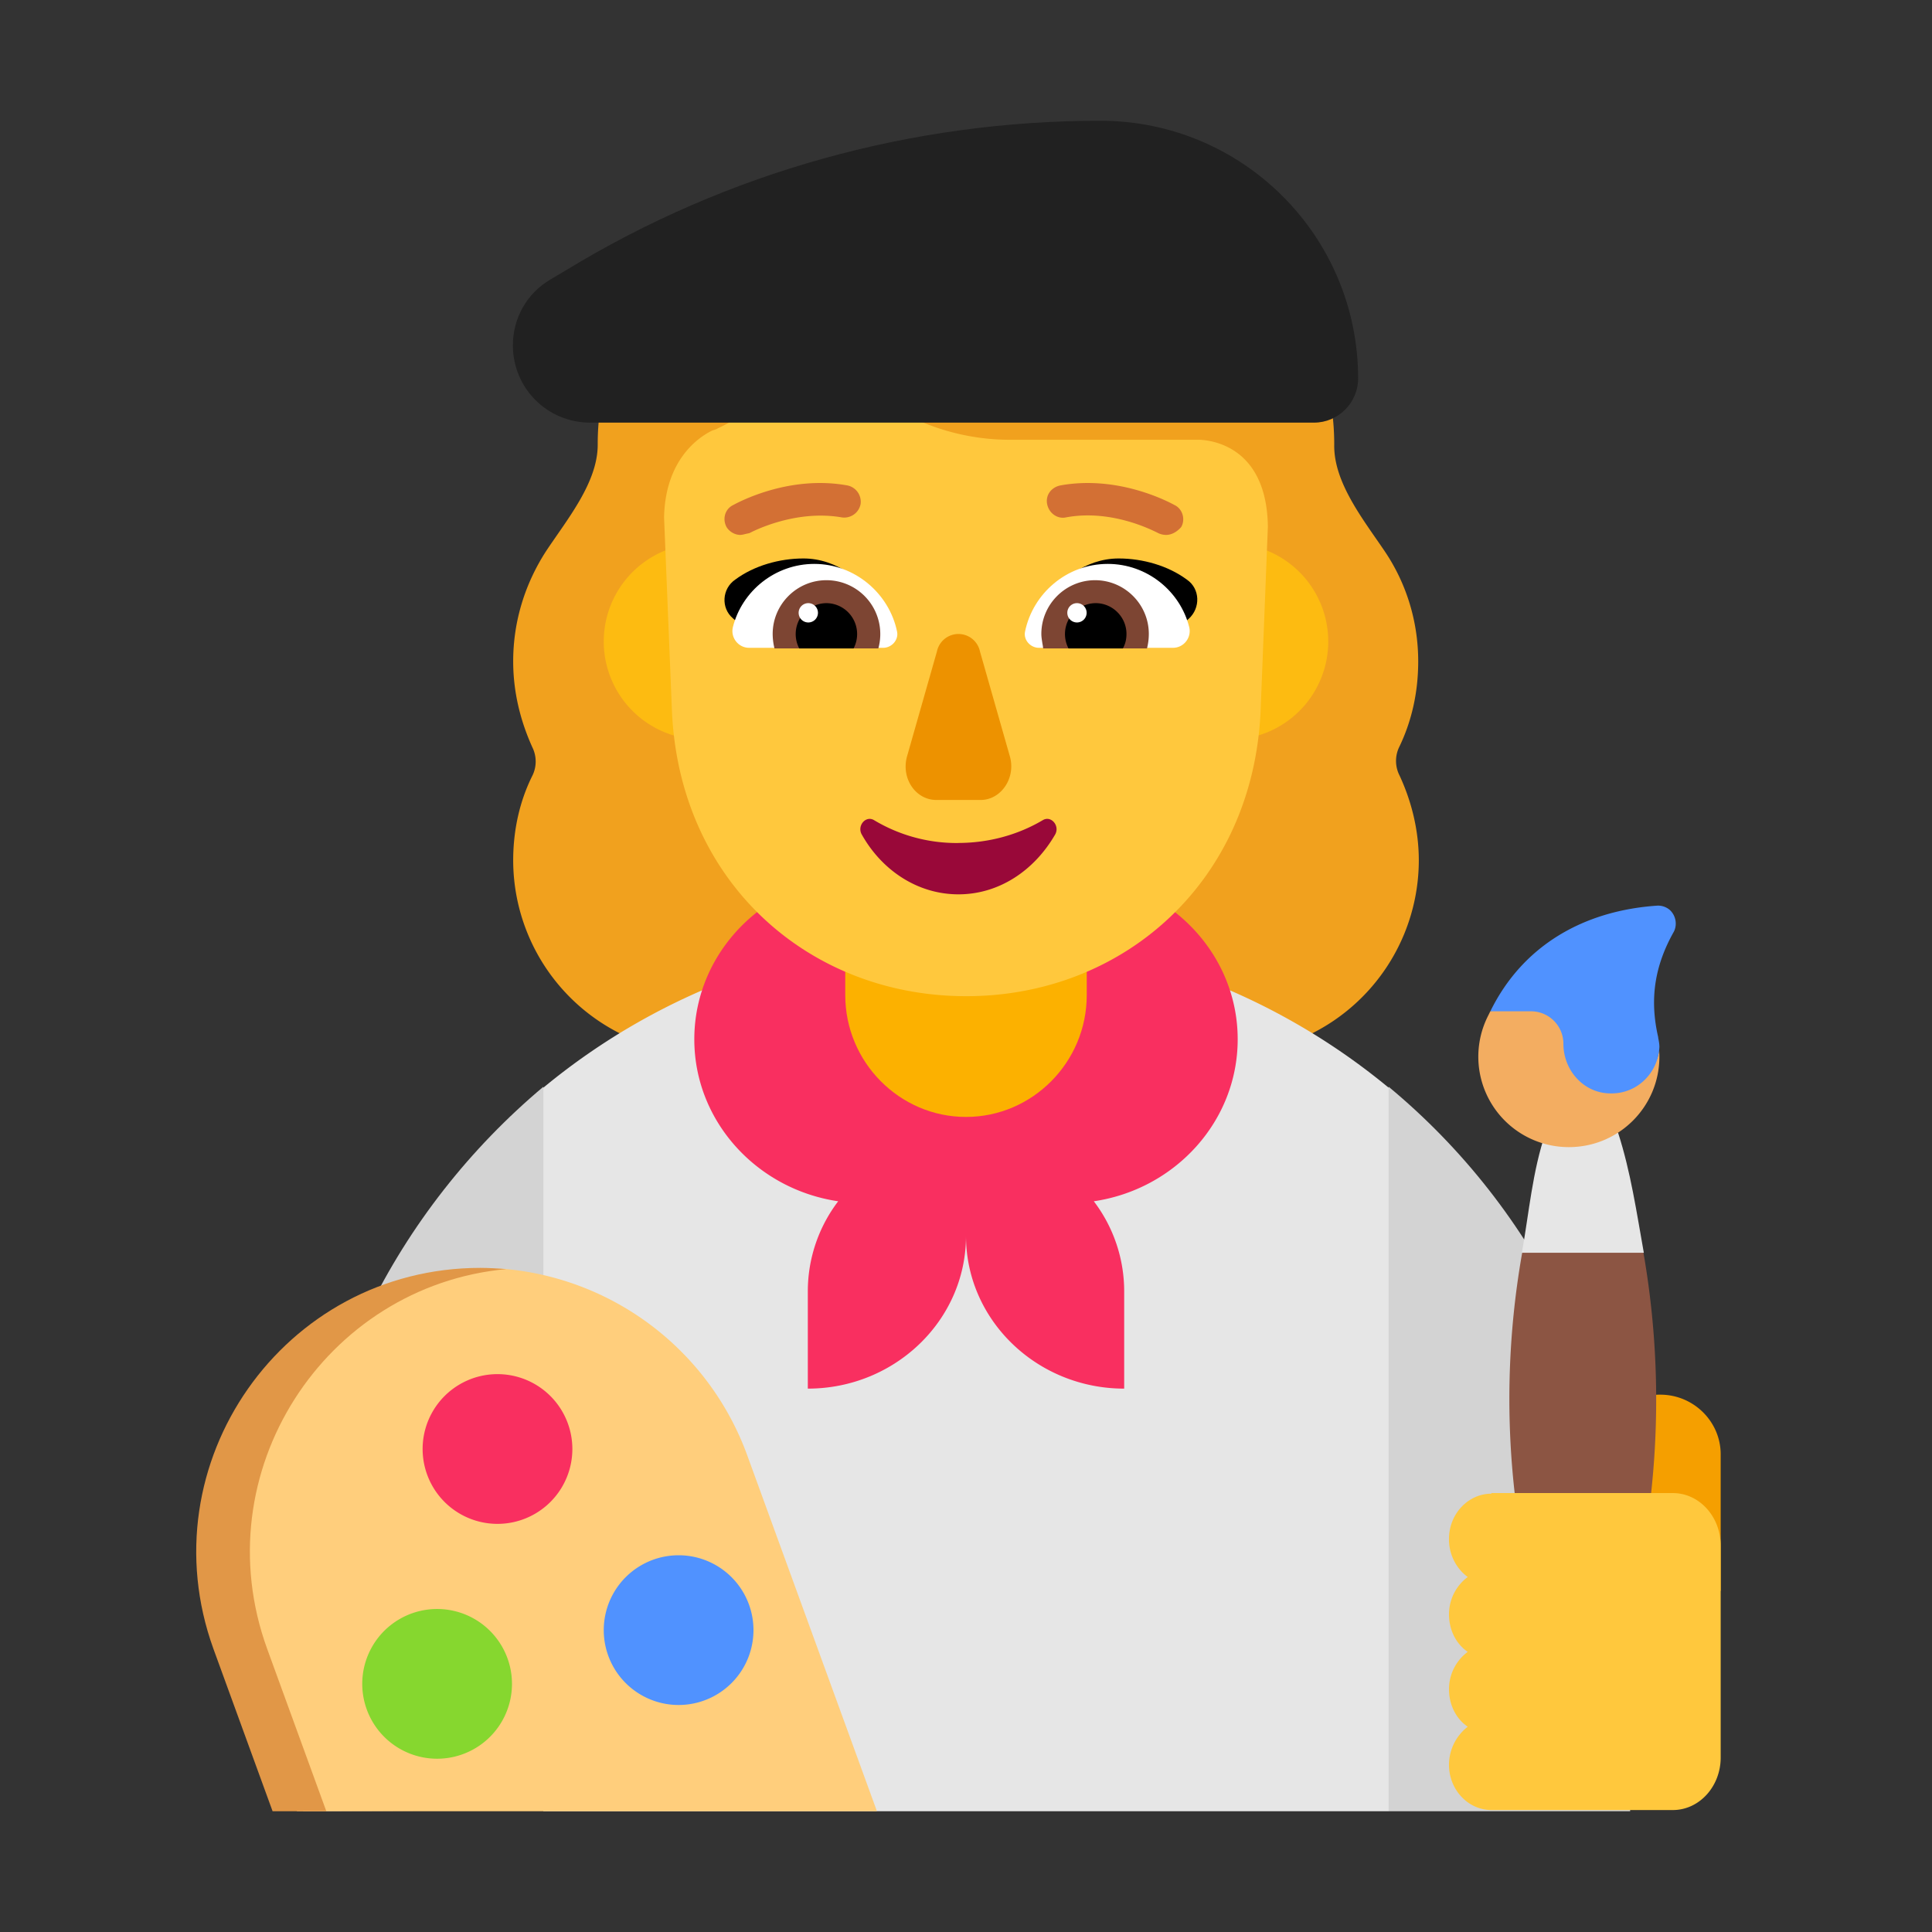 <svg xmlns="http://www.w3.org/2000/svg" width="1em" height="1em" viewBox="0 0 32 32"><rect x="0" y="0" width="32" height="32" fill="#333333" stroke="none"/><g fill="none"><path fill="#F1A11E" d="M23.49 10.954c0 .52-.11 1-.32 1.43a.53.53 0 0 0 .01.459c.2.43.32.91.32 1.41a3.214 3.214 0 0 1-3.212 3.207h-8.576A3.214 3.214 0 0 1 8.5 14.252c0-.51.11-.99.32-1.409a.53.53 0 0 0 0-.46c-.2-.44-.32-.919-.32-1.429c0-.67.2-1.289.54-1.818c.35-.53.86-1.14.86-1.77v-.01c0-1.818 1.142-3.287 2.963-3.287c.18 0 .35-.08.45-.23a3.29 3.29 0 0 1 2.682-1.379c1.11 0 2.081.55 2.682 1.379c.1.15.27.23.45.23c1.811 0 2.972 1.469 2.972 3.288v.01c-.01.63.49 1.249.84 1.769s.551 1.149.551 1.818"/><path fill="#E6E6E6" d="M9 18.015a10.96 10.96 0 0 1 7-2.515c2.658 0 5.097.943 7 2.515l2.194 5.963L23 30H9l-1.92-6.022z"/><path fill="#F92F60" d="M16 20.473C16.002 21.872 17.181 23 18.62 23v-1.613a2.46 2.46 0 0 0-.503-1.49c1.348-.199 2.383-1.326 2.383-2.683c0-1.497-1.26-2.714-2.81-2.714h-3.38c-1.55 0-2.81 1.217-2.81 2.714c0 1.357 1.035 2.484 2.383 2.683a2.46 2.46 0 0 0-.503 1.49V23c1.439 0 2.618-1.128 2.62-2.527"/><path fill="#D3D3D3" d="M5 26.5c-.02-3.41 1.582-6.47 4-8.5v11.98L5.02 30zM23 30V18c2.44 2.023 4 5.078 4 8.494V30z"/><path fill="#F59F00" d="M27.5 23.1c.55 0 1 .445 1 .988v2.262h-2v-2.262a.99.99 0 0 1 1-.988"/><path fill="#8C5543" d="M25.212 20.75a13.9 13.9 0 0 0-.104 4.15l.55 4.37c.04.28.28.5.56.5c.29 0 .53-.21.56-.5l.55-4.37a14.2 14.2 0 0 0-.107-4.15l-1.022-.395z"/><path fill="#E6E6E6" d="M27.227 20.75c-.12-.67-.217-1.34-.427-1.99h-1.2c-.22.65-.273 1.32-.393 1.99z"/><path fill="#F3AD61" d="m24.684 16.75l.703-.203c.3 0 .683.438.683.738c0 .44.127.512.567.512c.422.01.8 0 .844-.406q.004.055.004.109c0 .83-.67 1.5-1.5 1.5a1.498 1.498 0 0 1-1.33-2.19z"/><path fill="#5092FF" d="M27.655 15.07a.3.3 0 0 0-.2-.07c-1.21.08-2.23.65-2.77 1.75h.67c.3 0 .54.24.54.54c0 .44.34.82.78.82c.44.01.79-.34.81-.77c0-.05-.01-.1-.02-.15v-.01c-.15-.65-.05-1.2.26-1.75c.06-.12.03-.27-.07-.36"/><path fill="#FFC83D" d="M24.702 24.74c-.374 0-.692.32-.702.73c-.009.27.119.51.31.65a.77.77 0 0 0-.31.62c0 .26.119.49.31.62a.77.77 0 0 0-.31.62c0 .26.119.49.31.62a.8.8 0 0 0-.31.65c.01.41.328.73.702.73h3.006c.437 0 .792-.39.792-.87V25.6c0-.48-.355-.87-.792-.87h-3.006z"/><path fill="#FFCE7C" d="M4.919 30h9.606l-2.15-5.9a4.72 4.72 0 0 0-4.043-3.085c-.125-.01-.347.023-.473.036c-2.724.281-5.03 3.189-3.92 6.259z"/><path fill="#E19747" d="M8.385 21.02c-.14-.01-.29-.02-.43-.02c-3.26 0-5.53 3.24-4.42 6.31l.98 2.69h.89l-.98-2.69c-1.06-2.92.95-6.01 3.96-6.29"/><path fill="#F92F60" d="M8.24 25.24a1.24 1.24 0 1 0 0-2.48a1.24 1.24 0 0 0 0 2.48"/><path fill="#5092FF" d="M11.24 28.24a1.24 1.24 0 1 0 0-2.48a1.24 1.24 0 0 0 0 2.48"/><path fill="#86D72F" d="M7.24 29.13a1.24 1.24 0 1 0 0-2.48a1.24 1.24 0 0 0 0 2.48"/><path fill="#FCB100" d="M16 18.5c-1.1 0-2-.908-2-2.017v-1.966c0-1.11.9-2.017 2-2.017s2 .908 2 2.017v1.966c0 1.11-.9 2.017-2 2.017"/><path fill="#FDBB11" d="M13.25 10.625a1.625 1.625 0 1 1-3.25 0a1.625 1.625 0 0 1 3.25 0m8.75 0a1.625 1.625 0 1 1-3.25 0a1.625 1.625 0 0 1 3.25 0"/><path fill="#FFC83D" d="M19.876 7.284H16.72a3.76 3.76 0 0 1-3.124-1.68a.266.266 0 0 0-.458.061l-.07.193a2.28 2.28 0 0 1-1.174 1.234c-.03.02-.07.03-.099.04c-.229.111-.776.486-.796 1.437l.13 3.196c.119 2.833 2.258 4.735 4.875 4.735c2.607 0 4.756-1.902 4.876-4.735L21 8.72c-.02-1.335-.945-1.426-1.124-1.436"/><path fill="#000" d="M13.308 9.25c.56 0 1.02.38 1.31.82q-.381.115-.748.22c-.416.118-.824.235-1.252.38l-.48-.43c-.2-.17-.18-.49.04-.64c.31-.23.73-.35 1.13-.35m5.22 0c-.56 0-1.02.38-1.31.82q.357.108.703.208c.43.124.852.246 1.287.402l.48-.43c.2-.18.19-.5-.03-.65c-.31-.23-.73-.35-1.13-.35"/><path fill="#fff" d="M12.138 10.39c.15-.6.7-1.05 1.35-1.05c.67 0 1.24.49 1.37 1.12c.03.14-.09.27-.23.27h-2.22c-.18 0-.31-.17-.27-.34m7.56 0c-.15-.6-.7-1.05-1.35-1.05c-.68 0-1.24.49-1.37 1.12c-.03.14.09.27.23.27h2.22c.18 0 .31-.17.27-.34"/><path fill="#7D4533" d="M12.798 10.5c0-.49.4-.89.89-.89a.892.892 0 0 1 .86 1.13h-1.72a1 1 0 0 1-.03-.24m6.23 0c0-.49-.4-.89-.89-.89s-.89.4-.89.89c0 .053.01.107.018.16q.008.04.012.08h1.72q.03-.12.03-.24"/><path fill="#000" d="M13.688 9.99a.512.512 0 0 1 .45.75h-.9a.512.512 0 0 1 .45-.75m4.46 0a.512.512 0 0 0-.45.75h.9q.06-.105.06-.24c0-.28-.23-.51-.51-.51"/><path fill="#fff" d="M13.548 10.15a.16.16 0 1 1-.32 0a.16.16 0 0 1 .32 0m4.45 0a.16.16 0 1 1-.32 0a.16.16 0 0 1 .32 0"/><path fill="#990839" d="M15.865 13.963a2.66 2.66 0 0 1-1.39-.38c-.139-.08-.287.1-.198.245c.335.593.927.985 1.598.985c.67 0 1.253-.392 1.598-.985c.089-.145-.06-.324-.197-.246c-.415.246-.898.38-1.41.38"/><path fill="#ED9200" d="m15.519 10.789l-.497 1.744c-.098.364.146.717.487.717h.732c.341 0 .585-.364.487-.717l-.497-1.744a.364.364 0 0 0-.712 0"/><path fill="#D37034" d="M12.034 8.73c.05.08.14.13.23.13q.035-.002.08-.015l.07-.015s.73-.4 1.53-.26c.14.02.28-.07.31-.22a.276.276 0 0 0-.22-.31c-.958-.173-1.788.27-1.89.325l-.01.005c-.13.07-.17.23-.1.36m7.15.1c.04.02.09.03.13.03c.09 0 .18-.05.25-.13c.07-.12.03-.29-.1-.36l-.01-.005c-.102-.055-.932-.498-1.89-.325c-.15.03-.25.16-.22.31s.17.25.31.22c.73-.137 1.394.193 1.512.251z"/><path fill="#212121" d="M8.495 5.72c0-.45.23-.86.62-1.09l.27-.16c2.66-1.62 5.72-2.47 8.84-2.47c2.36 0 4.27 1.91 4.27 4.27c0 .4-.33.73-.73.73H9.775c-.71 0-1.28-.57-1.28-1.28"/></g></svg>